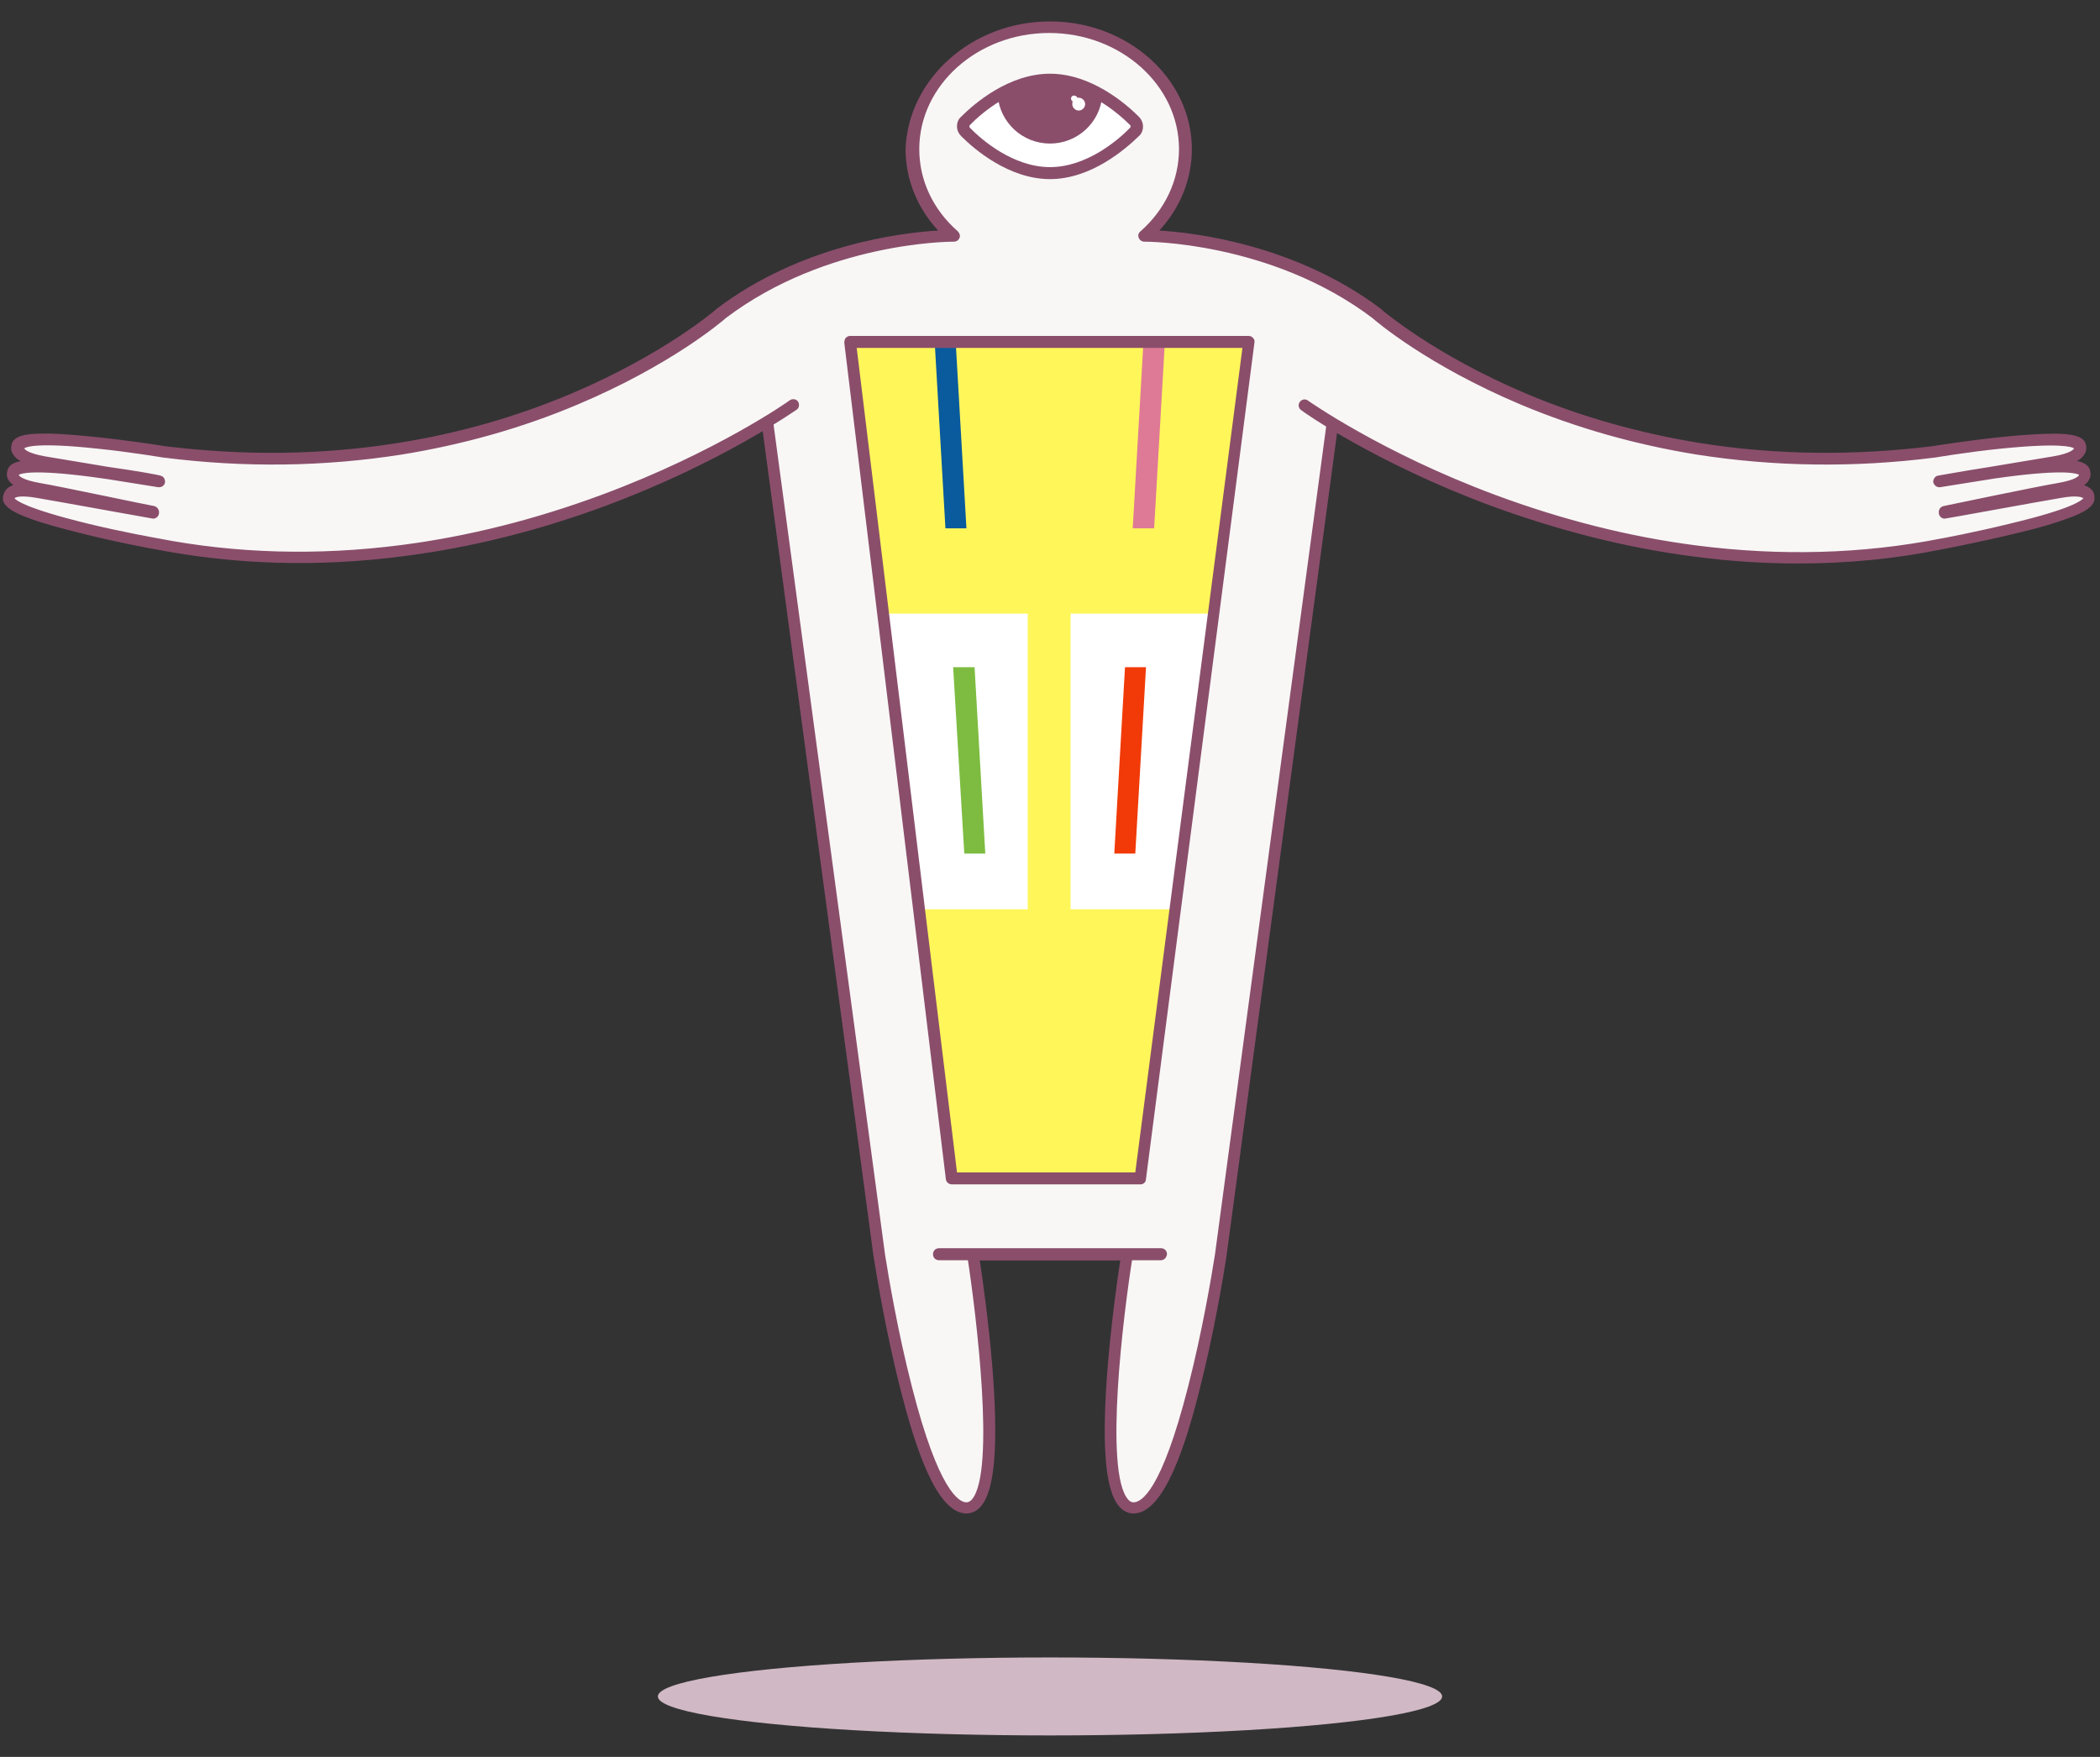 <?xml version="1.0" encoding="utf-8"?>
<!-- Generator: Adobe Illustrator 19.2.1, SVG Export Plug-In . SVG Version: 6.00 Build 0)  -->
<svg version="1.1" id="Layer_1" xmlns="http://www.w3.org/2000/svg" xmlns:xlink="http://www.w3.org/1999/xlink" x="0px" y="0px"
	 viewBox="0 0 490 410" style="enable-background:new 0 0 490 410;" xml:space="preserve">
<rect x="0" y="0" width="490" height="410" fill="#333333" stroke="none"/>
<style type="text/css">
	.st0{fill:#F8F7F5;}
	.st1{fill:#FFFFFF;}
	.st2{fill:#8A4E6B;}
	.st3{fill:#FFF65A;}
	.st4{fill:#DF7A96;}
	.st5{fill:#F13A07;}
	.st6{fill:#095B9D;}
	.st7{fill:#7DBC40;}
	.st8{fill:#D0B8C4;}
</style>
<g>
	<g>
		<path class="st0" d="M487.5,116.3c-0.1-1.6-2-2.3-6.8-1.5c-4.8,0.8-26.9,4.8-26.9,4.8l0-0.2c0,0,21.9-4.6,26.8-5.4
			c4.8-0.8,6.4-2.2,6-3.7c-0.4-2.5-12.4-1.3-22,0.1c6.1-1,12.7-2.1,15-2.5c4.8-0.8,6.4-2.2,6-3.7c-0.7-4.2-34.1,1.3-34.1,1.3
			c-81.9,10.2-130-32.3-130-32.3c-24.4-18.4-54-18.1-54-18.1c5.8-5.2,9.5-12.3,9.5-20.3c0-15.7-14.2-28.5-31.7-28.5
			c-17.5,0-31.7,12.7-31.7,28.5c0,7.9,3.6,15.1,9.5,20.3c0,0-29.7-0.3-54,18.1c0,0-48,42.5-130,32.3c0,0-33.4-5.5-34.1-1.3
			c-0.4,1.5,1.1,2.9,6,3.7c2.4,0.4,9,1.5,15,2.5c-9.6-1.4-21.6-2.6-22-0.1c-0.4,1.5,1.1,2.9,6,3.7c4.8,0.8,26.8,5.4,26.8,5.4l0,0.2
			c0,0-22-4-26.9-4.8c-4.8-0.8-6.7-0.1-6.8,1.5C1.8,120.5,37,126.9,37,126.9c67.3,13.1,125.3-17.8,143-28.7l-1,0.9l26,193.6
			c0.6,3.8,9.3,59.1,20.3,59.1s1.6-59.1,1.6-59.1h36c0,0-9.5,59.1,1.6,59.1c11.1,0,19.7-55.3,20.3-59.1l26-193.6l-1.1-1
			c17.6,10.8,75.7,42,143.2,28.8C453,126.9,488.2,120.5,487.5,116.3z"/>
		<path class="st1" d="M266.1,276.4h-44c-0.7,0-1.3-0.5-1.4-1.2L197,80c0-0.4,0.1-0.8,0.3-1.1c0.3-0.3,0.6-0.5,1-0.5h93.1
			c0.4,0,0.8,0.2,1,0.5c0.3,0.3,0.4,0.7,0.3,1.1l-25.3,195.1C267.4,275.9,266.8,276.4,266.1,276.4z"/>
		<g>
			<g>
				<path class="st1" d="M264.7,28.2c0.7,0.7,0.7,1.9,0,2.6c-2.9,2.9-10.6,9.6-19.7,9.6s-16.8-6.7-19.7-9.6c-0.7-0.7-0.7-1.9,0-2.6
					c2.9-2.9,10.6-9.6,19.7-9.6S261.8,25.3,264.7,28.2z"/>
				<path class="st2" d="M245,41.8c-9.6,0-17.7-7-20.7-10c-0.6-0.6-1-1.4-1-2.3c0-0.9,0.3-1.7,1-2.3c3-3,11.1-10,20.7-10
					s17.7,7,20.7,10h0c0.6,0.6,1,1.4,1,2.3c0,0.9-0.3,1.7-1,2.3C262.6,34.8,254.6,41.8,245,41.8z M245,20c-8.6,0-16,6.4-18.7,9.2
					c-0.1,0.1-0.1,0.3-0.1,0.3c0,0.1,0,0.2,0.1,0.3C229,32.6,236.4,39,245,39s16-6.4,18.7-9.2c0.1-0.1,0.1-0.3,0.1-0.3
					c0-0.1,0-0.2-0.1-0.3h0C260.9,26.4,253.5,20,245,20z"/>
			</g>
			<path class="st2" d="M245.5,18.6c-0.2,0-0.3,0-0.5,0h0c-0.2,0-0.3,0-0.5,0c-4.4,0.1-8.4,1.8-11.7,3.7c0.5,6.3,5.8,11.2,12.2,11.2
				s11.7-4.9,12.2-11.2C253.9,20.4,249.8,18.7,245.5,18.6z"/>
			<path class="st1" d="M250.6,22.3c-0.4,0-0.7,0.3-0.7,0.7c0,0.3,0.2,0.5,0.4,0.7c-0.1,0.2-0.1,0.4-0.1,0.6c0,0.8,0.7,1.5,1.5,1.5
				s1.5-0.7,1.5-1.5s-0.7-1.5-1.5-1.5c-0.1,0-0.2,0-0.3,0C251.2,22.5,251,22.3,250.6,22.3z"/>
		</g>
		<path class="st2" d="M419.7,131.5c-8,0-16.1-0.5-24.3-1.6c-15.8-2-31.8-6.1-47.6-11.9c-26.9-10-44.1-22.1-44.2-22.3
			c-0.6-0.4-0.8-1.3-0.3-1.9c0.4-0.6,1.3-0.8,1.9-0.3c0.2,0.1,17.1,12.1,43.7,22c15.6,5.8,31.4,9.8,47,11.8
			c19.4,2.5,38.6,2,56.9-1.6c0.1,0,8.1-1.5,16.2-3.5c14.3-3.4,16.7-5.4,17.1-5.9c0,0,0-0.1-0.1-0.1c-0.2-0.1-1.2-0.7-5.1,0
			c-4.8,0.8-26.6,4.8-26.9,4.8c-0.4,0.1-0.7,0-1-0.2c-0.3-0.2-0.5-0.5-0.6-0.9l0-0.2c-0.1-0.7,0.3-1.4,1.1-1.6
			c0.9-0.2,22-4.6,26.8-5.4c4-0.7,4.7-1.6,4.8-1.8c0,0,0-0.1,0-0.1c-0.5-0.3-3.3-1.3-17,0.5c-1.2,0.2-2.4,0.3-3.5,0.5
			c-6.2,1-11.8,1.9-11.9,1.9c-0.7,0.1-1.4-0.4-1.6-1.1c-0.1-0.7,0.4-1.5,1.1-1.6c0.1,0,5.5-1,11.9-2c6.1-1,12.6-2.1,15-2.5
			c4-0.7,4.7-1.6,4.8-1.8c0,0,0-0.1,0-0.1c-0.5-0.3-3.2-1.3-17,0.1c-7.9,0.8-15.5,2.1-15.5,2.1c0,0,0,0-0.1,0
			c-18.8,2.4-37.4,2.1-55.3-0.7c-14.3-2.3-28.1-6.2-41.2-11.7c-21.8-9.2-33.7-19.4-34.6-20.2c-23.7-17.9-52.9-17.8-53.2-17.8
			c0,0,0,0,0,0c-0.6,0-1.1-0.4-1.3-0.9c-0.2-0.5-0.1-1.1,0.4-1.5c5.8-5.1,9-12,9-19.2c0-14.9-13.6-27.1-30.3-27.1
			s-30.3,12.2-30.3,27.1c0,7.3,3.2,14.1,9,19.2c0.4,0.4,0.6,1,0.4,1.5c-0.2,0.5-0.7,0.9-1.3,0.9c0,0,0,0-0.1,0
			c-1.2,0-29.8,0.2-53.1,17.8c-0.9,0.8-12.8,11-34.6,20.2c-13,5.5-26.9,9.4-41.2,11.7c-17.9,2.8-36.4,3.1-55.3,0.7c0,0,0,0-0.1,0
			c-0.1,0-7.6-1.3-15.5-2.1c-13.9-1.5-16.6-0.4-17-0.1c0,0.1,0,0.1,0,0.1c0.1,0.2,0.9,1.1,4.8,1.8c2.4,0.4,9,1.5,15,2.5
			c6.5,0.9,11.9,1.9,11.9,2c0.7,0.1,1.2,0.8,1.1,1.6c-0.1,0.7-0.8,1.2-1.6,1.1c-0.1,0-5.7-0.9-11.9-1.9c-1.2-0.2-2.4-0.3-3.6-0.5
			c-13.7-1.8-16.5-0.8-17-0.5c0,0,0,0.1,0,0.1c0.1,0.2,0.9,1.1,4.8,1.8c4.8,0.8,25.9,5.3,26.8,5.4c0.7,0.2,1.2,0.9,1.1,1.6l0,0.2
			c-0.1,0.4-0.3,0.7-0.6,0.9c-0.3,0.2-0.7,0.3-1,0.2c-0.2,0-22.1-4-26.9-4.8c-4-0.7-5-0.1-5.1,0c0,0-0.1,0.1-0.1,0.1
			c0.4,0.5,2.8,2.4,17.1,5.9c8.2,2,16.2,3.4,16.2,3.4c18.3,3.6,37.5,4.1,56.9,1.6c15.6-2,31.4-6,47-11.8c26.6-9.9,43.5-21.8,43.7-22
			c0.6-0.4,1.5-0.3,1.9,0.3c0.4,0.6,0.3,1.5-0.3,1.9c-0.2,0.1-17.4,12.3-44.2,22.3c-15.8,5.9-31.8,9.9-47.6,11.9
			c-19.8,2.6-39.2,2-57.8-1.6c-0.1,0-8.9-1.6-17.6-3.8c-5.1-1.3-9.2-2.4-12-3.5c-3.3-1.2-6.3-2.7-6-4.9c0.1-0.8,0.5-1.6,1.1-2.1
			c0.4-0.3,0.8-0.5,1.3-0.7c-0.4-0.3-0.8-0.7-1-1c-0.5-0.7-0.6-1.5-0.4-2.3c0.1-0.4,0.3-1,1-1.5c0.3-0.2,0.8-0.5,2.1-0.8
			c-0.8-0.4-1.3-0.9-1.7-1.5c-0.5-0.7-0.6-1.5-0.4-2.3c0.4-2.2,3.8-2.6,6.9-2.6c2.9-0.1,6.9,0.2,11.9,0.7c8.1,0.8,16.3,2.1,16.8,2.2
			c18.5,2.3,36.8,2.1,54.4-0.7c14.1-2.2,27.7-6.1,40.5-11.5c21.8-9.2,33.9-19.7,34-19.8c0,0,0.1,0,0.1-0.1
			c19.7-14.9,43.1-17.7,51.6-18.2c-4.9-5.3-7.6-12-7.6-19C211.9,18.4,226.8,5,245,5s33.1,13.4,33.1,29.8c0,7-2.7,13.7-7.6,19
			c8.5,0.5,31.9,3.4,51.6,18.2c0,0,0.1,0,0.1,0.1c0.1,0.1,12.2,10.6,34,19.8c12.8,5.4,26.4,9.2,40.5,11.5c17.6,2.8,35.9,3,54.4,0.7
			c0.5-0.1,8.7-1.4,16.8-2.2c5-0.5,8.9-0.7,11.9-0.7c3.2,0.1,6.5,0.4,6.9,2.6c0.2,0.8,0.1,1.6-0.4,2.3c-0.4,0.6-0.9,1.1-1.7,1.5
			c1.3,0.2,1.8,0.6,2.1,0.8c0.7,0.5,0.9,1,1,1.5c0.2,0.8,0.1,1.6-0.4,2.3c-0.2,0.4-0.6,0.7-1,1c0.5,0.2,0.9,0.4,1.3,0.7
			c0.7,0.5,1.1,1.2,1.1,2.1c0.3,2.2-2.7,3.7-6,4.9c-2.9,1.1-6.9,2.3-12,3.5c-8.6,2.1-17.5,3.8-17.6,3.8
			C442.3,130.4,431.1,131.5,419.7,131.5z M486.1,116.5C486.1,116.5,486.1,116.5,486.1,116.5C486.1,116.5,486.1,116.5,486.1,116.5z
			 M3.9,116.5C3.9,116.5,3.9,116.5,3.9,116.5C3.9,116.5,3.9,116.5,3.9,116.5z M485.1,110.5C485.1,110.5,485.1,110.5,485.1,110.5
			C485.1,110.5,485.1,110.5,485.1,110.5z M4.9,110.5C4.9,110.5,4.9,110.5,4.9,110.5C4.9,110.5,4.9,110.5,4.9,110.5z M484,104.4
			C484,104.4,484,104.4,484,104.4C484,104.4,484,104.4,484,104.4z"/>
		<path class="st2" d="M264.5,353.2c-1.3,0-2.5-0.6-3.4-1.7c-3.3-3.8-4.1-14.6-2.6-33.1c0.9-10.5,2.3-20.5,2.9-24.3h-32.8
			c0.6,3.8,2,13.8,2.9,24.3c1.5,18.4,0.7,29.3-2.6,33.1c-0.9,1.1-2.1,1.7-3.4,1.7c-7.2,0-12.2-16.5-15.4-29
			c-3.3-12.9-5.5-26.1-6.3-31.2l0,0l-26-193.6c-0.1-0.8,0.4-1.4,1.2-1.5c0.8-0.1,1.4,0.4,1.5,1.2l26,193.6c0.8,5.1,3,18.2,6.3,31
			c6.2,24.3,11,26.9,12.7,26.9c0.3,0,0.8-0.1,1.3-0.7c5.5-6.5,1-43.2-1.1-56.8c-0.1-0.4,0-0.8,0.3-1.1c0.3-0.3,0.6-0.5,1-0.5h36
			c0.4,0,0.8,0.2,1,0.5c0.3,0.3,0.4,0.7,0.3,1.1c-2.2,13.6-6.7,50.3-1.1,56.8c0.5,0.6,1,0.7,1.3,0.7c1.8,0,6.5-2.6,12.7-26.9
			c3.3-12.8,5.5-25.9,6.3-31l0,0l26-193.6c0.1-0.8,0.8-1.3,1.5-1.2c0.8,0.1,1.3,0.8,1.2,1.5l-26,193.6l0,0.1
			c-0.8,5.1-3,18.3-6.3,31.2C276.8,336.7,271.7,353.2,264.5,353.2z"/>
		<polygon class="st3" points="283.3,143.2 291.5,80.2 198.4,80.2 206,143.2 239.8,143.2 239.8,212.2 214.5,212.2 222.1,275.2 
			239.8,275.2 239.8,275.2 249.7,275.2 249.7,275.2 266.1,275.2 274.3,212.2 249.8,212.2 249.8,143.2 		"/>
		<polygon class="st4" points="271.8,79.9 266.8,79.9 264.3,123.3 269.3,123.3 		"/>
		<polygon class="st5" points="260,199.2 264.9,199.2 267.4,155.7 262.5,155.7 		"/>
		<polygon class="st6" points="218.1,79.9 223,79.9 225.5,123.3 220.6,123.3 		"/>
		<polygon class="st7" points="229.9,199.2 225,199.2 222.4,155.7 227.4,155.7 		"/>
		<path class="st2" d="M266.1,276.4h-44c-0.7,0-1.3-0.5-1.4-1.2L197,80c0-0.4,0.1-0.8,0.3-1.1c0.3-0.3,0.6-0.5,1-0.5h93.1
			c0.4,0,0.8,0.2,1,0.5c0.3,0.3,0.4,0.7,0.3,1.1l-25.3,195.1C267.4,275.9,266.8,276.4,266.1,276.4z M223.3,273.6h41.6l25-192.4h-90
			L223.3,273.6z"/>
	</g>
	<ellipse class="st8" cx="245" cy="395.9" rx="91.5" ry="9.1"/>
	<path class="st2" d="M270.9,294.1h-51.8c-0.8,0-1.4-0.6-1.4-1.4c0-0.8,0.6-1.4,1.4-1.4h51.8c0.8,0,1.4,0.6,1.4,1.4
		C272.2,293.5,271.6,294.1,270.9,294.1z"/>
</g>
</svg>
